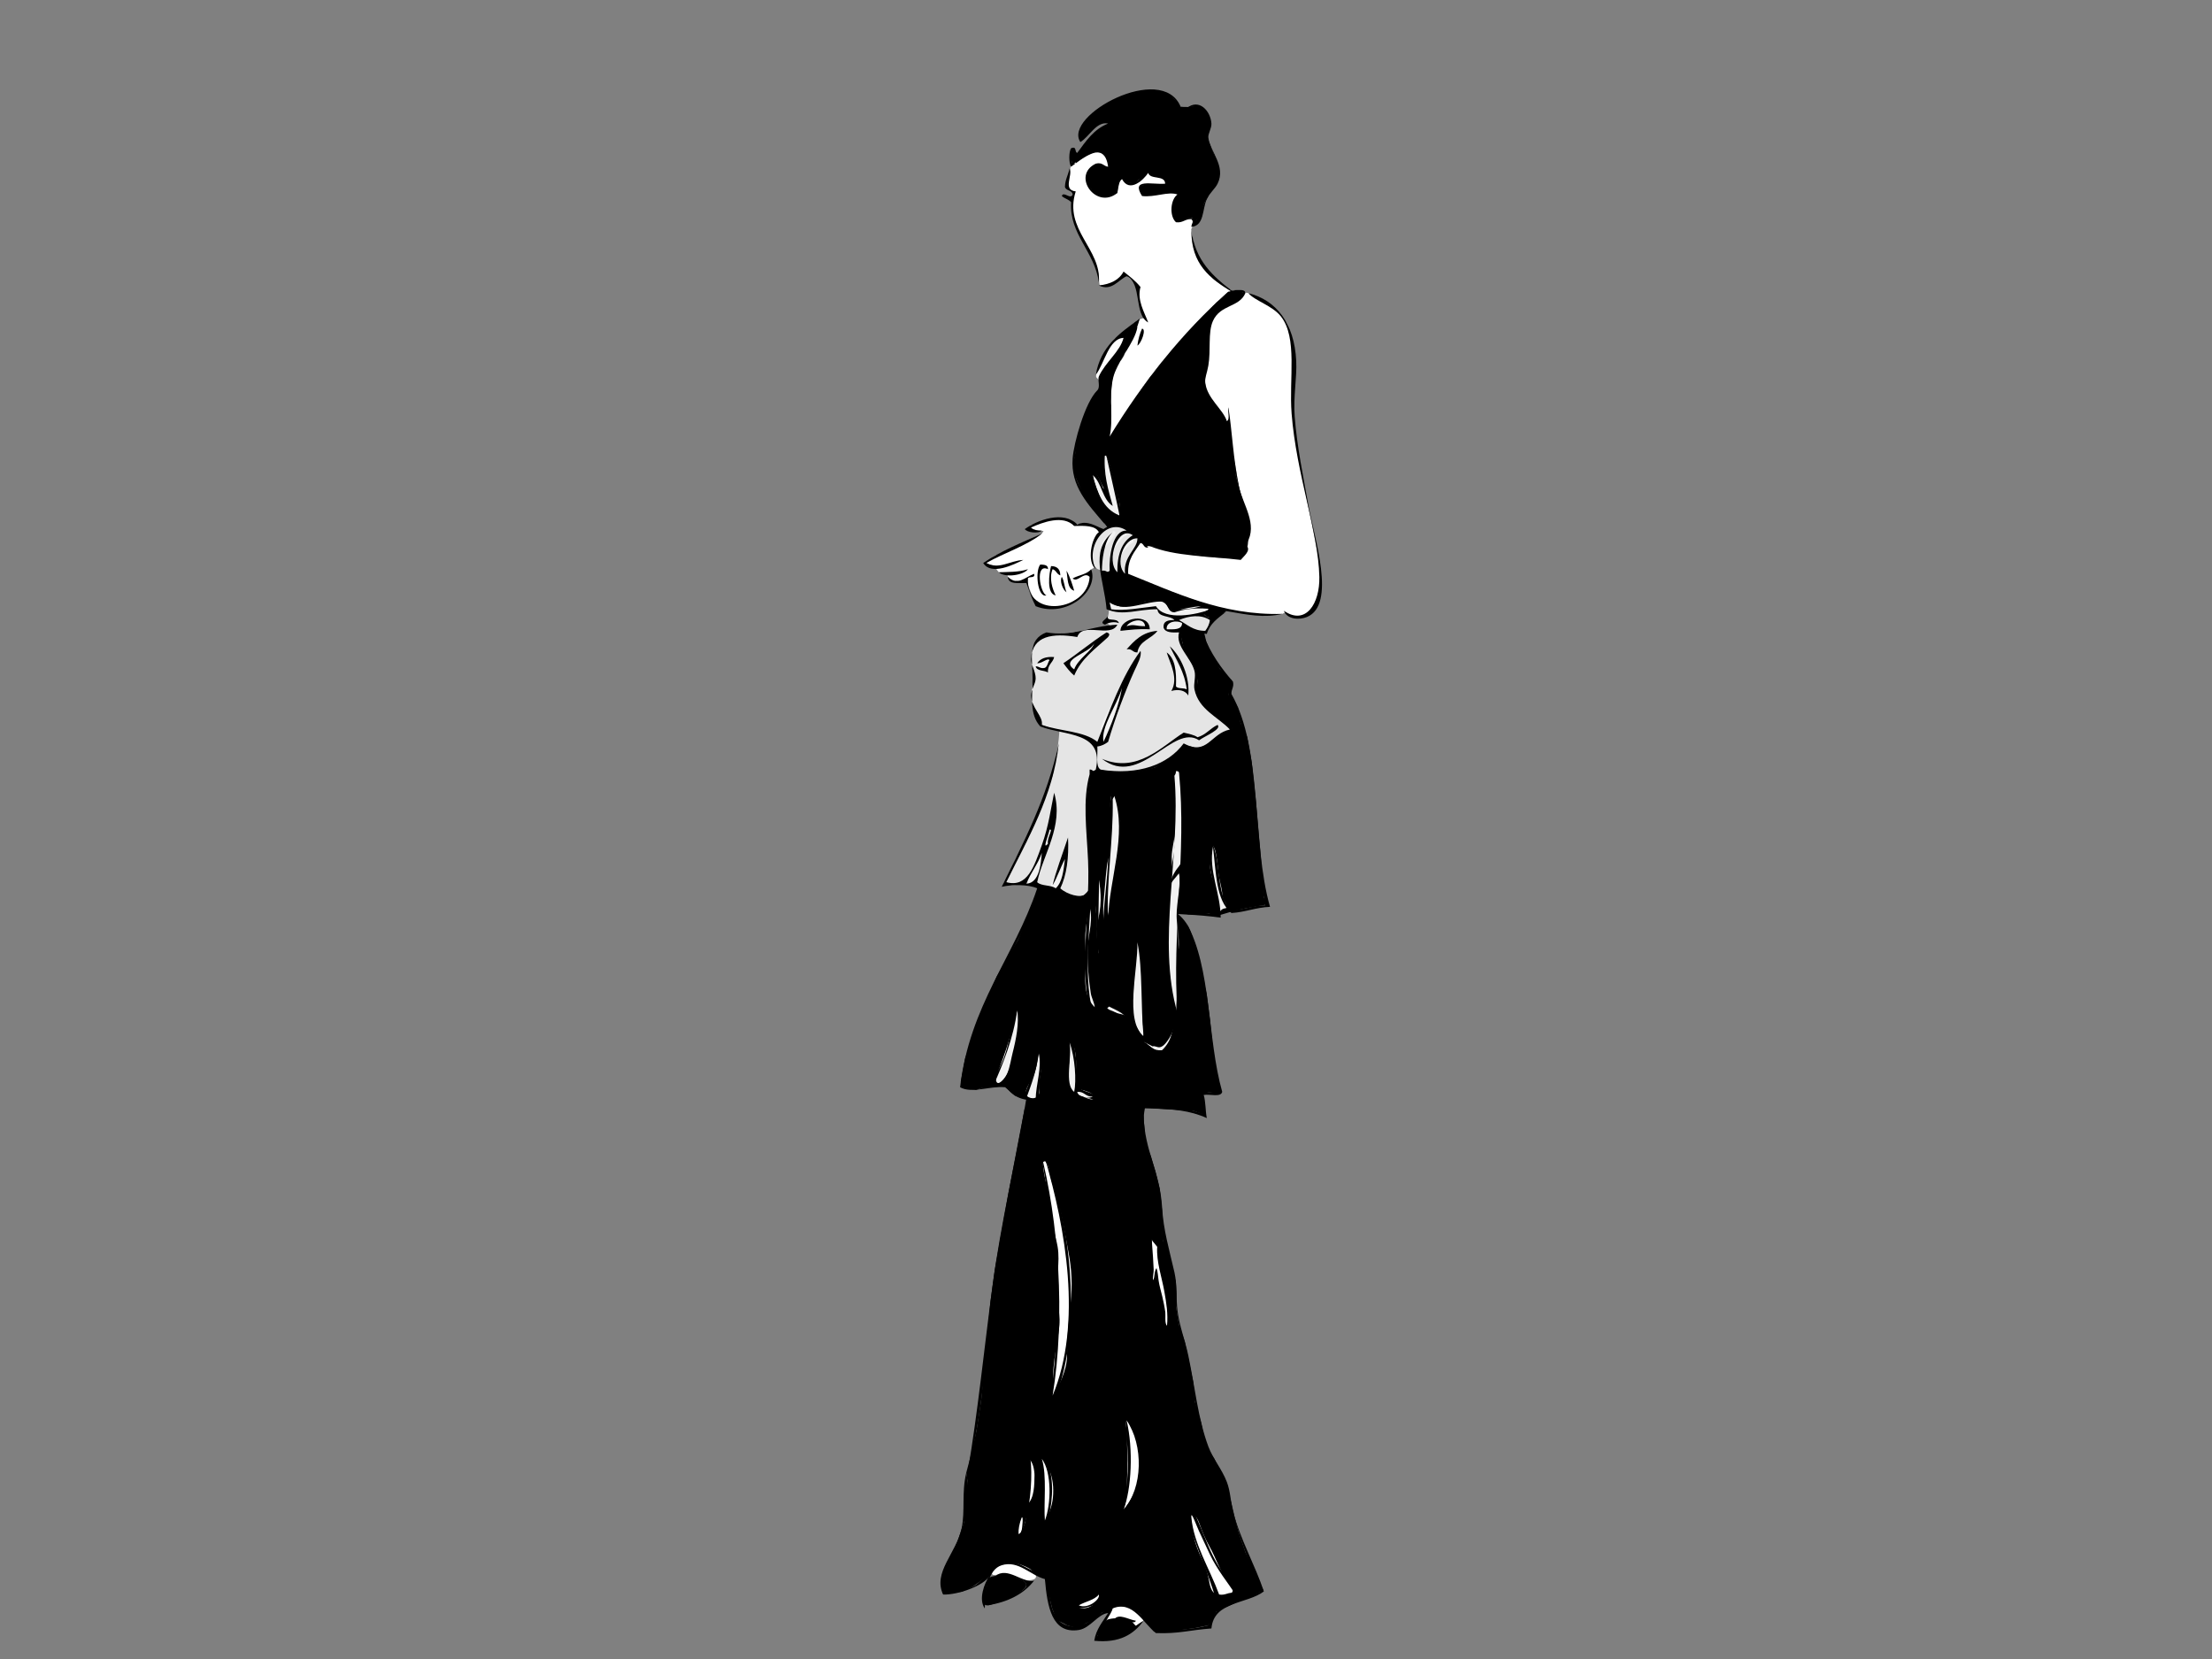 <?xml version="1.0" encoding="utf-8"?>
<!-- Generator: Adobe Illustrator 17.0.0, SVG Export Plug-In . SVG Version: 6.00 Build 0)  -->
<!DOCTYPE svg PUBLIC "-//W3C//DTD SVG 1.1//EN" "http://www.w3.org/Graphics/SVG/1.1/DTD/svg11.dtd">
<svg version="1.1" id="Layer_1" xmlns="http://www.w3.org/2000/svg" xmlns:xlink="http://www.w3.org/1999/xlink" x="0px" y="0px"
	 width="800px" height="600px" viewBox="0 0 800 600" enable-background="new 0 0 800 600" xml:space="preserve">
<rect x="0" y="0" width="800" height="600" fill="#808080" stroke="none"/>
<path fill-rule="evenodd" clip-rule="evenodd" d="M402.286,36.667l5.12-2.214l5.663-1.525l4.103-0.399l3.559,0.798l2.541,1.053
	c0,0,2.469,2.541,2.614,2.904c0.145,0.363,0.581,1.271,0.581,1.271s2.795,0.327,4.574,0c1.778-0.327,2.941,0.146,2.941,0.146
	l2.758,2.469l0.581,4.03l-0.182,1.924l-0.508,2.614l0.69,1.815l2.179,5.228l0.326,2.432l-0.181,4.793l-0.8,2.542l-1.125,2.614
	l-0.808,1.984l-1.323,2.2l-1.536,4.311l-1.997,3.014l-0.617-1.307l-0.871-0.399l-2.832,0.436l-2.504,0.108l-0.944-1.234
	l-0.036-3.485l2.104-4.865l-1.706-0.545l-4.538,0.472l-5.481,0.617l-1.742-0.908l-0.691-1.343l0.8-1.598l1.706-0.072l3.484,0.508
	l3.232-0.146l0.472-0.762l-0.472-1.234l-2.506-1.199l-3.703-1.67l-1.415,1.125l-2.014,1.785l-1.219,1.337l-2.831-0.144l-0.871-0.763
	l-0.945-1.017l-0.907,0.69l-0.689,1.924l-0.691,2.506l-1.669,1.161l-2.142,0.4l-2.506-0.4l-2.432-1.634l-1.452-2.505v-3.522
	l1.053-2.131l2.178-1.391l1.488-0.109l1.634,1.088l1.598,0.411l-0.326-2.807l-1.525-2.578l-2.469-1.017l-4.719,1.053l-2.543,2.65
	l-1.154,1.219l-0.878-0.094l-0.399-1.888l0.617-2.178l1.525,0.944l1.742-1.453l4.32-4.974l6.1-5.301l-2.216-0.544l-3.23,1.598
	l-2.215,1.997l-3.256,2.323l-0.411-1.525l2.36-4.429l4.974-4.248L402.286,36.667z"/>
<path fill-rule="evenodd" clip-rule="evenodd" fill="#FFFFFF" d="M386.727,62.117l0.638-2.178l2.326-1.667l3.499-1.966l2.888-1.377
	l2.142,0.217l1.599,1.452l0.762,1.67l0.508,2.07l-0.394,0.344l-1.422-0.562l-1.799-0.712l-1.668,0.604l-1.897,1.634l-0.808,1.742
	l-0.182,1.924c0,0,0.878,2.139,0.989,2.179c0.111,0.039,1.516,2.142,1.516,2.142l2.049,1.198l2.634,0.363l2.271-0.835l1.653-0.515
	l0.534-2.755l0.443-2.031l0.99-0.6l0.862,1.326l1.525,0.835l1.234,0.037l2.729-1.031l0.973-1.365l1.888-2.214l0.654,0.835
	c0,0,1.053,0.763,1.161,0.798c0.109,0.036,2.07,0.436,2.07,0.436l1.399,0.357l0.98,0.592l0.285,1.293l-0.218,0.353l-2.703,0.091
	l-1.826,0.083l-2.638-0.156l-1.599,0.327l-0.478,0.959l0.588,1.546l0.543,0.908l2.469,0.036l3.85-0.327l2.685-0.399l2.36,0.036
	l1.372,0.543l-0.474,1.098l-0.972,1.264l-0.471,2.069l0.016,1.598l0.197,2.12c0,0,0.73,1.148,0.803,1.257
	c0.073,0.109,1.272,0.327,1.272,0.327l2.293-0.859l1.519-0.52l0.835,0.181l0.437,0.857l0.181,0.922l-0.326,0.821l-0.653,1.466
	l0.53,3.041l0.449,3.857l1.525,2.977l2.105,3.34l3.478,4.816l2.802,1.864l3.907,2.38l-1.528,0.387l-1.341,1.204l-1.069,0.973
	l-1.448,1.344l-1.638,1.554l-2.146,2.868l-5.446,6.39l-6.498,6.571l-2.832,3.159l-1.554,1.303l-2.767,3.525l-2.347,3.096
	l-2.037,3.283l-2.117,3.741l-3.156,3.749l-6.317,9.947l-0.435-0.726l0.727-8.132l0.182-3.413l0.108-7.116l1.053-4.466l1.488-2.722
	l3.014-5.301l2.107-5.482l1.234-2.396l1.233-3.065c0,0,1.924-0.674,2.106-0.384c0.182,0.291-0.518-1.234-0.518-1.234l-1.335-3.957
	l-0.617-3.304l-0.653-3.63l-1.234-1.38l-2.904-2.324l-2.322,1.924l-4.213,1.815l-2.656,0.166c0,0-0.143-0.203-0.323-2.78
	c-0.18-2.578-1.05-4.757-1.05-4.757l-1.925-3.739l-4.537-8.931l-1.888-5.374l-0.146-5.736l0.835-2.505l-1.814-0.69
	c0,0-1.199-1.743-1.162-1.851C385.768,66.728,386.727,62.117,386.727,62.117z"/>
<path fill-rule="evenodd" clip-rule="evenodd" fill="#FFFFFF" d="M405.953,121.362l-2.82,1.144l-2.262,3.328l-1.779,3.703
	l-2.664,5.371v1.454l1.466,1.67l0.582-3.049c0,0,2.381-2.76,2.715-2.977c0.334-0.218,3.478-5.228,3.478-5.228l2.084-4.857
	L405.953,121.362z"/>
<path fill-rule="evenodd" clip-rule="evenodd" fill="#FFFFFF" d="M450.064,106.027l-0.799,1.394l-1.815,1.639l-3.086,1.38
	l-3.484,1.888l-2.36,2.795l-1.198,3.558l-0.218,5.047v5.155l-0.472,3.413l-0.907,2.832l-0.473,2.396l1.198,4.32l2.142,3.413
	l2.941,3.921l2.061,3.195l0.48,1.452c0,0,0.762,1.815,0.762,1.96c0,0.146,0.618,6.245,0.618,6.245l1.341,6.399l0.801,4.988
	l0.987,5.221c0,0,1.408,3.397,1.3,3.47c-0.108,0.072,0.943,4.963,0.943,4.963l0.568,7.417l-0.531,3.231c0,0-1.488,3.122-1.598,3.195
	c-0.108,0.073-3.304,0.872-3.304,0.872l-5.236-0.06l-5.474-0.461c0,0-6.136-1.113-6.317-1.113c-0.182,0-8.242-1.67-8.35-1.67
	c-0.11,0-4.14-1.005-4.14-1.005l-1.565-0.001l-1.303-0.808l-1.66-0.545c0,0-1.171,2.251-1.28,2.36
	c-0.108,0.109-1.815,2.505-1.815,2.65c0,0.145-0.726,3.085-0.834,3.304c-0.11,0.217-0.618,3.666-0.618,3.666
	s1.344,0.581,1.488,0.581c0.146,0,5.628,2.069,5.628,2.069l5.228,1.997l5.228,2.142l9.983,3.558c0,0,9.223,2.288,9.622,2.288
	c0.399,0,11.907,1.634,12.053,1.67c0.146,0.037,7.179-0.387,7.179-0.387l1.285-0.65c0,0,1.048,0.823,1.302,1.038
	c0.254,0.216,3.522,0.724,3.631,0.761c0.109,0.036,4.393-1.889,4.393-1.889l2.433-5.954l0.944-5.301l-0.799-7.914l-1.077-5.33
	l-1.884-9.47l-2.086-10.251l-2.323-13.179l-1.814-11.4c0,0-0.327-8.277-0.327-8.422c0-0.145,0.073-12.853,0.073-12.853l-0.291-5.954
	l-0.727-4.865l-0.907-3.106l-2.434-3.32l-4.138-3.703l-5.555-3.268l-1.81-0.923C451.667,106.067,450.028,105.608,450.064,106.027z"
	/>
<path fill-rule="evenodd" clip-rule="evenodd" fill="#FFFFFF" d="M398.132,192.031l-1.488,1.205l-1.092,3.767l-0.461,2.395v3.103
	l0.69,2.83c0,0-1.423,0.305-1.361,1.653s-0.252,3.045-0.252,3.045l-1.286,3.4l-1.356,1.976l-2.765,1.667l-3.052,1.832l-4.462,1.006
	l-5.456-1.07l-1.825-1.698c0,0-2.708-6.737-2.581-7.114c0.127-0.376-2.265,0.317-2.265,0.317s-1.594-0.505-1.806-0.221
	c-0.211,0.283-2.01-0.805-2.01-0.805l-0.786-0.685l-0.308-1.247l-2.813-0.256c0,0-1.847-1.947-0.965-2.073
	c0.884-0.126-2.465-0.885-2.465-0.885l-1.258-0.557l3.06-2.595l8.908-3.892l5.878-2.521l2.229-1.587l0.636-0.989l-2.208-0.2
	l-2.634-0.808l0.163-1.01l6.276-2.013l4.459-0.628l4.195,0.811l1.522,1.491l3.276-0.583l3.267,1.176L398.132,192.031z"/>
<path fill-rule="evenodd" clip-rule="evenodd" d="M435.377,114.821l4.449-5.294l3.994-3.5l1.104-0.618l0.551-0.267
	c0,0,1.359-0.178,1.903,0c0.545,0.179,2.65,0.71,2.65,0.71l-0.515,1.136l-3.189,2.326l-5.444,3.014l-2.288,3.179l-1.18,2.902
	l-0.25,3.944l-0.059,3.989l-0.145,3.599l-0.95,4.302l-0.588,2.429c0,0,0.794,3.647,0.621,3.701c-0.171,0.055,1.16,2.667,1.16,2.667
	l2.453,3.634l3.939,5.699l0.766,2.144l0.684,3.415l0.193,3.554l0.698,4.247l1.159,6.933l2.139,7.574l0.796,3.319l0.869,4.443
	l0.497,4.016v3.537c0,0,0.024,2.296-0.785,3.325c-0.811,1.029-2.02,2.23-2.02,2.23l-3.683,0.661l-6.061-0.423l-21.908-3.75
	l-2.234-0.125l-2.179-1.934l-2.903-2.977l-2.579-1.706l-2.373-0.799l-2.999,0.29l-0.98,0.617l-3.993-5.409l-5.556-7.951
	l-2.541-5.918l-0.399-3.994l1.634-9.367l2.395-7.261l3.559-6.644l1.961-3.231l-0.038-3.369l0.593-1.944l4.455-5.287l3.23-6.1
	l2.36-5.482l1.99-2.386l1.895-1.426c0,0-0.907,3.086-1.452,4.357c-0.545,1.271-2.905,6.172-2.905,6.172l-1.535,2.921l-2.276,3.796
	l-1.488,3.195l-0.472,2.105l-0.254,4.03l-0.073,3.594l-0.189,3.34l-0.61,9.149l0.61,0.471l10.327-16.046l2.096-3.268l1.888-2.65
	l2.94-3.558l8.097-9.04L435.377,114.821z"/>
<polygon fill-rule="evenodd" clip-rule="evenodd" points="398.132,206.983 399.784,213.087 401.172,220.329 403.298,221.25 
	410.523,220.698 417.215,219.91 418.61,220.345 421.417,222.575 425.901,223.168 431.75,222.895 435.338,222.019 437.139,223.72 
	439.315,223.72 443.594,221.027 437.551,218.934 431.016,216.755 420.861,213.087 411.921,209.789 405.501,207.521 "/>
<path fill-rule="evenodd" clip-rule="evenodd" d="M435.476,228.71l0.795,3.348l1.8,4.458l3.167,5.468l4.239,4.042v1.959
	l-1.217,3.216l3.471,4.615l0.926,5.587l2.386,5.059l1.65,9.09l1.563,14.429l1.591,18.246l1.224,16.298l1.233,2.599l-7.77,1.376
	l-4.682,1.034c0,0-1.891,0.646-4.398,1.336c-2.511,0.69-4.099-0.477-4.099-0.477l-8.148,0.367l-3.199-0.188
	c0,0,2.807,2.036,4.426,5.893c1.621,3.857,4.109,15.269,4.109,15.269l1.868,7.71l1.204,9.285l1.39,14.132l0.727,5.292l1.454,6.844
	h-5.916l-0.52,1.348l1.039,6.909l-3.936-1.436l-12.15-0.797l-5.551-0.553c0,0-0.761,2.939-0.372,6.026
	c0.388,3.088,0.372,6.971,0.372,6.971l2.061,4.67l1.657,5.505l1.557,6.301l0.858,7.91l0.228,10.622l2.099,5.668l2.652,9.342
	l0.237,4.452l-0.119,4.993l0.983,6.135l2.119,6.105l3.146,15.031l0.459,6.602l2.42,8.054l1.479,7.773l3.219,5.007l4.366,9.726
	l1.753,6.108l1.216,5.287l1.395,5.308l2.499,7.39l6.539,13.771l-6.762,2.912l-5.306,2.452l-4.993,2.292l-2.898,4.957l-5.006,1.006
	l-10.227,1.33l-4.475-0.166l-4.87-6.288l-5.539-3.131l-1.822-0.482l-2.635,1.595l-3.836,1.467l-2.659,2.534l-3.174,1.331
	c0,0-2.53,1.79-2.844,1.79c-0.313,0-3.88-0.931-3.88-0.931l-4.008-2.19l-1.535-4.075l-1.68-6.896l-0.935-4.376l-2.698-1.04
	l-6.998-3.215l-4.221-1.307l-3.637,1.408l-3.067,3.218l-3.045,2.686l-2.533,1.792l-3.891,1.795l-6.927,0.488v-3.959l2.259-7.575
	l3.108-7.058l2.441-7.112l1.223-14.815l-0.444-3.029l1.97-7.416l1.73-7.816l1.698-11.006l3.367-35.786l1.575-11.503l4.911-27.66
	l5.94-30.979l0.558-3.345l-4.111-0.862l-4.15-3.535l-3.528,0.105l-4.625,0.752l-1.808,0.596l-3.736-0.831l-1.784-1.99l1.575-8.561
	l2.454-6.863l4.285-11.643l4.646-11.037l7.77-13.372l2.905-7.104l4.502-11.835l1.234-0.727l3.574,0.799l2.888,1.308l3.849,1.597
	l2.687,0.581l1.961-0.653c0,0,2.468-1.961,2.322-3.413c-0.146-1.452-0.87-13.958-0.87-13.958l-0.072-11.092l0.072-8.423l1.161-5.809
	l0.75-2.468c0,0,0.63-0.577,1.647-0.362c1.018,0.215,4.574,0.651,4.574,0.651l7.551,0.218l6.754-1.162l7.77-3.848l3.994-3.413
	l1.238-1.307l1.665,0.436l1.38,0.436l2.541,0.726l4.793-3.485l5.663-3.631l0.29-0.726l-6.463-5.228l-2.903-2.978l-2.252-4.574
	l-0.289-4.078l-0.653-4.2l-0.509-0.872l-3.05-4.767l-1.67-4.458l-0.145-3.348l0.508-1.803l1.961,0.363l3.631,0.881L435.476,228.71z"
	/>
<polygon fill-rule="evenodd" clip-rule="evenodd" fill="#E5E5E5" points="399.092,191.691 396.877,193.797 395.735,196.366 
	395.091,199.398 394.528,201.771 395.821,204.731 396.809,205.774 398.534,206.403 399.587,206.983 403.062,207.343 407.196,208.12 
	407.627,206.403 408.133,202.501 409.965,199.398 411.917,195.83 411.917,194.377 408.638,191.912 406.184,190.566 402.756,190.242 
	"/>
<path fill-rule="evenodd" clip-rule="evenodd" fill="#E5E5E5" d="M401.094,219.91c0,0,0.035,3.233-0.887,3.81
	c-0.92,0.577-0.314,1.372-0.314,1.372s2.816,1.597,1.279,1.815c-1.535,0.217-3.714,0.436-3.714,0.436l-2.691,0.466l-1.569-0.141
	l-2.608,0.553l-4.88,0.753l-5.904,0.474l-2.383,0.377l-2.208,1.657l-1.511,2.03l-0.327,1.971l-0.495,2.707l0.834,5.018l-0.32,4.314
	l-0.471,3.339l0.194,2.333l1.104,4.354l1.96,4.284l1.239,0.552l3.825,1.335l1.906,0.508c0,0-0.276,5.197-1.065,8.247
	c-0.791,3.049-1.345,8.091-1.345,8.091l-2.309,5.518l-1.96,5.518l-2.542,5.881l-2.686,7.041l-3.92,5.959l-2.979,6.891l-1.338,1.878
	l3.021,0.936l3.786-0.484l2.083,0.484h3.921l2.031,0.25l2.559,0.572l3.346,1.498l4.099,1.56l2.523,0.246l1.416-0.472
	c0,0,2.344-1.716,2.291-3.111c-0.053-1.396-0.114-12.064-0.114-12.064l-0.797-11.836v-6.825l1.158-8.482l0.637-2.226
	c0,0,2.247-1.846,2.634-1.314c0.385,0.532,2.999,0.888,2.999,0.888l4.899,0.217l6.116,0.099l5.954-1.598l3.846-2.036l7.268-6.096
	l2.029,0.436l2.695,0.915l3.291-1.521l4.514-3.098l4.313-2.832l-6.973-5.155l-4.065-4.574c0,0-1.888-5.229-1.888-5.518
	c0-0.291-0.145-5.954-0.145-5.954l-2.434-3.879l-1.934-3.923l-0.934-3.971l0.259-2.852l1.049-0.624l3.674,0.99l3.805,0.813
	l2.904-4.947l-2.053-0.595l-2.667-0.593h-3.194l-5.03,1.145l-4.409-1.678l-2.359-1.282l-1.126-0.85h-4.647l-6.534,1.042
	l-4.574-0.508C402.251,220.445,401.214,220.53,401.094,219.91z"/>
<path fill-rule="evenodd" clip-rule="evenodd" fill="#F2F2F2" d="M399.269,164.902c-0.108,1.286-0.295,2.479-0.25,3.688
	c0.046,1.261,0.246,2.465,0.392,3.725c0.246,2.116,1.485,4.632,1.319,6.61c0.055,0.156,0.085,0.338,0.143,0.509
	c-0.882-1.413-1.7-2.841-2.454-4.326c-0.406-0.798-1.645-4.006-2.714-4.08c-1.575-0.108,1.513,7.304,1.908,8.251
	c0.672,1.606,1.325,3.238,2.46,4.581c0.773,0.915,2.723,3.013,4.098,2.822c2.23-0.313-0.182-8.594-0.545-10.172
	c-0.904-3.94-2.046-7.997-3.592-11.737L399.269,164.902z"/>
<path fill-rule="evenodd" clip-rule="evenodd" fill="#F2F2F2" d="M405.643,227.664c1.398-2.054,2.899-3.365,5.421-3.571
	c2.074-0.168,3.263,0.741,3.647,2.885c-1.087-0.6-2.756-0.336-3.962-0.118c-0.661,0.119-3.449,0.195-3.574,0.421L405.643,227.664z"
	/>
<path fill-rule="evenodd" clip-rule="evenodd" fill="#F2F2F2" d="M426.457,224.308c1.051,0.413,1.289,2.208,0.653,3.019
	c-0.909,1.156-4.345,1.447-5.142,0.079C420.839,225.462,425.041,223.752,426.457,224.308z"/>
<path fill-rule="evenodd" clip-rule="evenodd" fill="#F2F2F2" d="M423.631,235.063c0.06,1.168,1.1,2.91,1.668,3.937
	c0.627,1.136,1.246,2.302,1.871,3.461c1.274,2.366,2.684,5.021,1.667,7.767c-1.335-0.434-3.23-1.961-4.779-1.12
	c0.652-0.583,0.915-2.564,0.987-3.425c0.111-1.297-0.026-2.57-0.462-3.792c-0.575-1.611-2.336-3.806-2.236-5.507
	c1.061,1.221,1.208,3.423,2.465,4.4c-0.013,0.015,0.211-0.139,0.199-0.133c-0.319-1.551-0.964-3.419-0.997-4.949L423.631,235.063z"
	/>
<path fill-rule="evenodd" clip-rule="evenodd" fill="#F2F2F2" d="M398.627,230.598c-1.773,1.807-3.475,3.436-5.745,4.562
	c-1.237,0.613-2.559,0.903-3.793,1.516c-1.233,0.613-2.598,1.965-2.826,3.408c-0.22,1.403,1.327,1.796,2.291,2.589
	c1.652-1.98,3.014-4.094,4.786-6.018c0.621-0.673,3.937-3.178,3.884-3.76L398.627,230.598z"/>
<path fill-rule="evenodd" clip-rule="evenodd" fill="#F2F2F2" d="M407.811,243.609c-1.432,3.833-3.648,7.652-5.626,11.233
	c-1.541,2.796-3.523,5.548-4.104,8.803c-0.289,1.618-0.15,3.424-0.548,5.013c1.454-0.548,2.471-0.357,3.106-1.941
	c0.64-1.594,1.181-3.192,1.928-4.742c1.441-2.977,2.336-5.869,3.18-9.058c0.379-1.43,0.86-3.237,0.663-4.715L407.811,243.609z"/>
<path fill-rule="evenodd" clip-rule="evenodd" fill="#F2F2F2" d="M380.001,238.124c-0.644,1.391-1.545,2.882-1.941,4.321
	c-1.219-0.641-2.838-0.636-4.032-1.419c0.602-0.669,1.586-1.458,2.34-1.998c1.053-0.757,1.889-0.455,2.869-0.776L380.001,238.124z"
	/>
<path fill-rule="evenodd" clip-rule="evenodd" fill="#F2F2F2" d="M398.142,199.201c1.384-1.1,2.902-2.824,3.986-4.269
	c0.319-0.427,1.773-2.149,1.139-2.724c-0.645-0.585-2.14,1.043-2.522,1.428c-0.776,0.778-1.584,1.644-2.092,2.628
	C398.423,196.709,398.288,199.085,398.142,199.201z"/>
<path fill-rule="evenodd" clip-rule="evenodd" fill="#F2F2F2" d="M407.429,192.581c-2.197,0.529-4.818,3.438-4.435,5.859
	c0.372-0.709,3.663-5.327,4.308-4.582L407.429,192.581z"/>
<path fill-rule="evenodd" clip-rule="evenodd" fill="#F2F2F2" d="M409.981,194.878c-2.087,0.982-3.329,1.503-4.286,3.515
	c-0.471,0.994-0.294,1.961-0.05,2.953c-0.056-1.261,1.174-2.62,1.987-3.468c0.421-0.442,0.842-0.86,1.332-1.217
	c0.28-0.203,1.341-0.784,1.017-0.635V194.878z"/>
<path fill-rule="evenodd" clip-rule="evenodd" fill="#F2F2F2" d="M401.18,217.841c2.722,1.741,5.008,1.813,8.087,1.113
	c2.618-0.595,4.73-1.852,7.509-1.755c2.16,0.076,4.203-0.009,5.425,2.012c1.538,2.548,4.559,1.078,6.996,0.759
	c1.253-0.165,7.902-1.836,7.814,0.525c-2.284,1.511-5.193,2.056-7.848,2.535c-2.33,0.421-4.7,0.545-6.931-0.253
	c-0.986-0.353-1.677-0.646-2.454-1.344c-0.725-0.647-1.287-1.839-2.295-1.92c-1.195-0.096-2.782,0.74-3.975,0.986
	c-1.355,0.281-2.955,0.612-4.34,0.659c-2.799,0.097-5.59,0.075-8.245-0.765L401.18,217.841z"/>
<path fill-rule="evenodd" clip-rule="evenodd" fill="#F2F2F2" d="M379.873,298.207c-1.76,6.445-4.478,12.182-7.331,18.166
	c-0.31,0.645-1.308,2.427-0.525,3.074c0.833,0.689,2.263-0.801,2.721-1.335c2.406-2.806,2.041-6.591,3.104-9.91
	c1.033-3.231,2.902-5.57,2.926-9.102L379.873,298.207z"/>
<path fill-rule="evenodd" clip-rule="evenodd" fill="#F2F2F2" d="M384.465,309.179c-0.377,2.758-2.1,5.382-3.097,7.998
	c-0.25,0.65-1.371,2.292-1.233,2.956c0.158,0.768,1.74,0.862,2.417,1.181c1.358-1.561,2.396-3.725,2.687-5.749
	c0.124-0.863,0.225-6.092-0.007-6.13L384.465,309.179z"/>
<path fill-rule="evenodd" clip-rule="evenodd" fill="#F2F2F2" d="M402.071,287.237c-0.854,2.812-0.334,5.696-0.381,8.592
	c-0.05,2.874-0.492,5.66-0.308,8.562c0.089,1.351,0.065,2.677-0.081,4.019c-0.15,1.405-0.656,2.712-0.86,4.104
	c-0.492,3.368-0.705,6.904-1.03,10.3c-0.388,4.09-0.835,8.238,0.265,12.252c1.749-7.021,3.426-13.866,4.159-21.08
	c0.374-3.69,0.979-7.338,1.161-11.043c0.134-2.759,0.573-5.553-0.187-8.25c-0.851-3.024-0.349-5.759-2.228-8.478L402.071,287.237z"
	/>
<path fill-rule="evenodd" clip-rule="evenodd" fill="#F2F2F2" d="M424.402,285.733c-0.135,2.659-0.206,5.402-0.046,8.006
	c0.151,2.502,0.65,5.163,0.512,7.658c-0.162,2.889-1.091,5.643-1.111,8.542c-0.009,1.536,0.2,2.947,0.03,4.423
	c-0.16,1.381-0.284,2.825-0.284,4.217c0.267-1.392,1.059-2.698,1.817-3.877c0.594-0.924,1.611-1.809,1.831-2.913
	c0.315-1.561,0.151-3.388,0.356-4.997c0.197-1.547,0.309-3.106,0.482-4.656c0.313-2.803,0.446-5.603,0.194-8.408
	c-0.274-3.098-0.179-6.231-0.816-9.271c-0.315-1.5,0.134-5.025-1.083-6.092c-1.228-1.077-1.958,1.142-2.081,2.058
	C423.973,282.185,424.49,283.965,424.402,285.733z"/>
<path fill-rule="evenodd" clip-rule="evenodd" fill="#F2F2F2" d="M437.92,305.988c-0.435,3.61-0.676,6.832,0.169,10.338
	c0.75,3.12,1.711,6.061,2.383,9.206c0.159,0.756,0.354,1.519,0.381,2.304c0.023,0.631-0.377,1.556,0.128,2.025
	c0.553-0.535,0.815-0.975,1.553-1.222c0.95-0.318,1.423,0.037,1.099-1.175c-0.218-0.811-0.891-1.587-1.188-2.394
	c-0.33-0.883-0.359-1.708-0.486-2.625c-0.238-1.755-0.762-3.471-1.077-5.213c-0.384-2.136-0.407-4.288-0.784-6.418
	c-0.33-1.872-0.388-4.124-1.922-5.463L437.92,305.988z"/>
<path fill-rule="evenodd" clip-rule="evenodd" fill="#F2F2F2" d="M426.034,325.065c-0.319,2.879-0.709,5.486-0.366,8.378
	c0.434,3.691,0.938,7.157,0.48,10.876c-0.207,1.664-0.016,3.475,0.027,5.155c0.054,2.152-0.362,4.246-0.379,6.386
	c-0.022,3.381-0.422,6.803-0.404,10.177c-1.785-3.388-1.72-6.938-2.09-10.635c-0.322-3.206-0.606-6.41-0.762-9.63
	c-0.276-5.691-1.097-11.287-0.459-17c0.291-2.598,0.315-5.294,0.901-7.852c0.465-2.032,2.196-3.424,3.383-5.061
	C427.163,318.745,426.359,322.153,426.034,325.065z"/>
<path fill-rule="evenodd" clip-rule="evenodd" fill="#F2F2F2" d="M411.256,339.411c0.436,1.926,1.294,3.538,1.522,5.545
	c0.275,2.417,0.337,4.604,0.266,7.035c-0.093,3.208,0.348,6.351,0.377,9.538c0.022,2.578-0.113,5.161-0.12,7.735
	c-0.004,1.769,0.691,3.972,0.13,5.691c-1.31-1.459-2.159-3.168-3.103-4.874c-1.003-1.81-0.926-3.796-0.869-5.822
	c0.074-2.659,0.554-5.347,0.527-8.008c-0.027-2.661-0.071-5.291,0.297-7.946c0.354-2.532,0.703-4.936,0.59-7.492L411.256,339.411z"
	/>
<path fill-rule="evenodd" clip-rule="evenodd" fill="#F2F2F2" d="M413.68,376.789c1.475,0.855,2.826,2.283,4.291,3.041
	c1.021,0.526,1.9,0.372,2.777-0.266c2.191-1.591,2.406-3.619,3.281-6.066c0.435-1.216,1.318-2.237,1.234-3.589
	c-0.718,0.726-0.817,2.237-1.183,3.167c-0.563,1.439-1.396,2.848-2.378,4.043c-0.619,0.754-1.307,1.484-2.297,1.632
	c-0.839,0.125-1.826-0.631-2.538-0.306L413.68,376.789z"/>
<path fill-rule="evenodd" clip-rule="evenodd" fill="#F2F2F2" d="M400.156,364.797c1.646,0.613,3.029,1.123,4.524,2.047
	c0.799,0.492,1.52,1.087,2.337,1.512c0.244-1.82-4.742-3.597-5.841-4.325L400.156,364.797z"/>
<path fill-rule="evenodd" clip-rule="evenodd" fill="#F2F2F2" d="M393.651,326.908c2.164,5.033-0.087,10.578-0.257,15.771
	c-0.182,5.527,0.251,11.053,1.099,16.512c0.263,1.697,1.304,3.44,1.431,5.082c-2.398-2.449-3.153-5.063-3.38-8.446
	c-0.191-2.833,0.224-5.696,0.174-8.54c-0.05-2.709-0.139-5.398-0.213-8.099c-0.066-2.402,0.481-5.034,0.763-7.432L393.651,326.908z"
	/>
<path fill-rule="evenodd" clip-rule="evenodd" fill="#F2F2F2" d="M396.84,315.172c1.306,5.774,1.767,11.005,0.439,16.821
	c-0.963,4.222-0.471,8.669,0.014,12.921c-0.406-0.69-0.315-1.496-0.323-2.27c-0.023-1.496-0.189-2.987-0.167-4.462
	c0.038-2.725-0.217-5.453-0.349-8.182c-0.138-2.837,0.438-5.772,0.259-8.578L396.84,315.172z"/>
<path fill-rule="evenodd" clip-rule="evenodd" fill="#F2F2F2" d="M386.381,374.62c0.435,3.905,0.789,7.437,0.047,11.273
	c-0.469,2.429-0.95,6.077,0.273,8.347c0.315,0.585,1.139,1.699,1.961,1.397c0.92-0.341,0.662-2.08,0.628-2.803
	c-0.146-3.024,0.059-6.065-0.127-9.076c-0.14-2.316-0.384-6.27-2.527-7.735L386.381,374.62z"/>
<path fill-rule="evenodd" clip-rule="evenodd" fill="#F2F2F2" d="M389.825,393.628c1.631,0.819,4.097,0.965,5.434,2.299
	c1.077,1.078,0.331,1.934-1.01,1.609c-1.246-0.302-2.392-0.956-3.653-1.265c-1.275-0.313-1.563-0.726-1.154-2.133L389.825,393.628z"
	/>
<path fill-rule="evenodd" clip-rule="evenodd" fill="#F2F2F2" d="M368.901,360.586c-0.812,4.305-1.957,8.482-3.133,12.695
	c-1.196,4.289-2.603,8.419-4.158,12.589c-0.454,1.219-1.854,3.933-1.268,5.28c0.531,1.228,1.689,0.139,2.312-0.526
	c2.889-3.095,3.422-7.713,4.291-11.663c0.9-4.096,2.014-7.967,1.792-12.205c-0.024-0.49-0.059-0.979-0.093-1.467
	c0.012-0.227,0.003,0.193,0.003,0.146L368.901,360.586z"/>
<path fill-rule="evenodd" clip-rule="evenodd" fill="#F2F2F2" d="M373.512,389.685c1.015-2.203,1.472-4.461,1.757-6.805
	c0.134-1.103,0.652-2.362,0.515-3.495c1.085,3.286,0.992,5.909,0.461,9.272c-0.254,1.608-0.592,3.186-0.538,4.821
	c0.034,1.063,0.384,2.141-0.449,3.027c-0.816,0.871-2.368,0.844-3.345,0.259C369.452,395.289,372.731,391.377,373.512,389.685z"/>
<path fill-rule="evenodd" clip-rule="evenodd" d="M396.574,592.791c1.107-4.582,3.362-8.764,8.638-7.899
	c1.418,0.231,5.771,0.704,6.026,2.617c0.266,1.996-3.799,3.775-5.178,4.376c-2.686,1.172-5.458,1.21-8.337,1.163L396.574,592.791z"
	/>
<path fill-rule="evenodd" clip-rule="evenodd" d="M357.157,570.979c-0.076,1.737-0.339,3.38-0.819,5.051
	c-0.291,1.008-1.226,2.988-0.533,4.006c1.205,1.766,5.747-1.147,7.158-1.671c2.429-0.9,4.972-1.713,7.03-3.357
	c2.895-2.312-0.161-3.78-2.528-4.465c-3.02-0.872-5.84-1.056-8.905-0.332L357.157,570.979z"/>
<path fill-rule="evenodd" clip-rule="evenodd" fill="#FFFFFF" d="M365.565,569.646c2.376,0.817,5.1,2.315,7.699,1.739
	c3.103-0.688,0.416-3.305-1.077-4.144c-2.281-1.283-5.267-2.207-7.903-1.995c-1.736,0.142-4.97,1.398-5.465,3.354
	c-0.37,1.467,1.26,0.992,2.218,0.822C362.62,569.141,364.016,569.113,365.565,569.646z"/>
<path fill-rule="evenodd" clip-rule="evenodd" fill="#FFFFFF" d="M399.637,585.902c0.671-1.185,1.534-3.683,2.682-4.517
	c0.898-0.653,2.944-0.396,4.024-0.312c1.284,0.098,2.602,0.247,3.641,1.038c0.994,0.757,2.739,1.854,3.401,2.898
	c0.869,1.369-1.294,2.351-2.169,3.298c-0.919-0.507-1.306-1.555-2.225-2.037c-0.854-0.452-2.111-0.525-3.102-0.773
	c-1.767-0.442-4.445-0.225-6.124,0.534L399.637,585.902z"/>
<path fill-rule="evenodd" clip-rule="evenodd" fill="#FFFFFF" d="M377.186,420.304c0.068,2.978,0.733,6.12,1.511,8.99
	c0.662,2.438,0.665,4.96,1.084,7.456c0.464,2.739,0.942,5.469,1.414,8.201c0.35,2.005,0.974,3.932,1.309,5.933
	c0.972,5.817-0.675,11.715-0.201,17.585c0.238,2.941,0.816,5.804,0.91,8.749c0.082,2.656-0.471,5.341-0.871,7.962
	c-0.643,4.211-1.466,8.334-1.439,12.598c0.009,1.453-0.015,2.915-0.121,4.365c-0.09,1.228-0.547,2.651-0.124,3.851
	c2.16-5.109,5.2-9.961,5.24-15.605c0.05-6.468,0.534-12.842,1.306-19.26c0.732-6.092,0.37-12.39-0.802-18.401
	c-1.225-6.285-2.11-12.652-3.938-18.802c-0.84-2.82-1.909-5.574-2.541-8.454c-0.427-1.951-0.584-4-1.972-5.548L377.186,420.304z"/>
<path fill-rule="evenodd" clip-rule="evenodd" fill="#FFFFFF" d="M407.676,511.395c-1.211,1.658-0.322,4.49-0.111,6.297
	c0.245,2.08-0.009,4.236,0.108,6.337c0.287,5.061-0.124,10.116-0.115,15.166c0.004,1.457-0.266,2.819-0.55,4.215
	c-0.174,0.851-0.493,2.441-1.068,3.054c3.189-3.54,5.381-8.265,6.446-12.91c0.987-4.304,0.065-9.536-1.595-13.584
	c-0.947-2.317-2.176-4.525-3.242-6.789L407.676,511.395z"/>
<path fill-rule="evenodd" clip-rule="evenodd" fill="#FFFFFF" d="M376.421,526.957c-0.125,0.934,0.257,2.057,0.374,2.984
	c0.096,0.741,0.089,1.459,0.146,2.205c0.12,1.564,0.414,3.091,0.504,4.656c0.11,1.899,0.123,3.813,0.126,5.716
	c0.001,1.453-0.31,2.83-0.249,4.287c0.064,1.51,0.012,3.086,0.146,4.605c1.53-3.252,2.988-6.143,3.334-9.796
	c0.325-3.444,0.018-7.161-1.493-10.321c-0.653-1.37-1.43-2.611-1.864-4.083L376.421,526.957z"/>
<path fill-rule="evenodd" clip-rule="evenodd" fill="#FFFFFF" d="M371.955,530.274c-0.399,6.59-0.716,13.256-2.934,19.528
	c-0.347,0.981-1.631,3.623-1.012,4.661c0.733,1.229,1.822-1.473,2.079-2.088c0.628-1.504,1.28-3.415,0.592-5.007L371.955,530.274z"
	/>
<path fill-rule="evenodd" clip-rule="evenodd" fill="#FFFFFF" d="M371.574,544.052c2.553-2.205,2.521-7.284,2.566-10.461
	c0.02-1.521-0.542-5.431-2.29-5.981c-0.051,1.216,0.511,2.57,0.606,3.818c0.125,1.637-0.037,3.298-0.119,4.916
	c-0.068,1.319-0.23,2.576-0.389,3.875c-0.103,0.85,0.031,1.924-0.375,2.683V544.052z"/>
<path fill-rule="evenodd" clip-rule="evenodd" fill="#FFFFFF" d="M430.261,547.627c0.752,5.783,1.792,10.846,4.369,16.112
	c1.206,2.462,2.059,4.901,2.568,7.596c0.382,2.023,0.699,4.386,2.778,5.372c1.486,0.706,4.336,0.735,5.5-0.654
	c1.221-1.465-0.641-3.257-1.521-4.371c-2.931-3.701-4.187-8.275-6.514-12.349c-1.506-2.632-2.583-5.316-3.602-8.16
	c-0.677-1.884-1.435-3.25-3.326-4.057L430.261,547.627z"/>
<path fill-rule="evenodd" clip-rule="evenodd" fill="#FFFFFF" d="M388.035,580.156c2.502-0.116,5.073-1.424,7.3-2.509
	c1.362-0.665,2.427-1.373,3.364-2.556c-1.275,4.632-5.4,8.407-10.072,5.606c-0.034-0.124,0.1-0.074,0.173-0.158L388.035,580.156z"/>
<path fill-rule="evenodd" clip-rule="evenodd" fill="#FFFFFF" d="M418.52,450.91c-0.35,5.365,1.635,10.873,2.575,16.14
	c0.758,4.249,1.37,8.114,0.975,12.391c-0.903-0.632-0.48-3.768-0.615-4.814c-0.249-1.943-0.67-3.848-1.108-5.765
	c-0.436-1.903-1.042-3.795-1.321-5.737c-0.213-1.494-0.278-3.132-0.759-4.509c-0.961,1.216-0.482,3.181-1.249,4.404
	c-0.207-1.207,0.288-2.598,0.229-3.847c-0.075-1.542-0.171-3.092-0.257-4.642c-0.115-2.049-0.348-4.047-0.391-6.127
	c0.154,0.107,0.089,0.191,0.134,0.335L418.52,450.91z"/>
<path fill-rule="evenodd" clip-rule="evenodd" d="M421.396,66.434c-0.074-3.271-5.394-1.298-6.133-3.904
	c-1.672,2.514-6.749,7.389-9.479,2.231c-1.279,0.952-1.319,3.143-1.673,5.019c-7.661,6.269-16.749-6.314-7.808-10.596
	c2.469-0.61,2.772,0.945,4.46,1.115c-1.388-10.117-9.494-2.728-13.383,0c-0.871-1.278-0.871-5.413,0-6.691
	c2.184-0.882,1.154,1.448,2.23,1.672c3.079-4.17,5.944-8.555,11.152-10.596c-4.255-0.901-6.759,4.759-10.036,6.693
	c-6.371-9.53,29.44-29.042,36.247-12.826c-0.712,0.762-2.633,0.762-3.348,0c0.176-0.757,1.398-0.463,2.23-0.559
	c-1.154-3.483-5.279-4.81-8.363-5.018c-9.092-0.614-24.259,7.371-26.767,16.172c2.832-0.771,6.554-7.594,12.267-5.578
	c-2.779,4.469-8.281,6.215-10.595,11.154c4.815-2.619,9.626,0.534,9.48,6.134c-2.346,1.449-2.342-0.893-4.461-1.117
	c-6.723,1.766-3.939,12.567,3.345,10.596c3.91-1.058,1.77-5.632,5.578-6.692c1.677-0.561,0.987,1.243,1.114,2.231
	c5.007,1.29,4.688-2.748,6.693-4.461c3.091,1.183,6.794,1.756,8.363,4.461c-1.911,5.515-8.386-1.72-10.038,2.23
	c2.368,4.382,11.024-0.781,14.5,1.115c-0.665,3.171-3.737,5.877-1.673,10.039c2.75,0.119,5.664-1.572,7.25,0.557
	c4.027-9.427,11.622-19.671,3.345-29.555c2.72-5.297-0.118-13.67-6.691-11.154c4.481-3.676,8.656,1.092,8.922,5.576
	c0.1,1.689-1.253,3.658-1.114,5.02c0.513,5.1,6.513,10.297,3.345,16.729c-0.946,1.923-2.902,3.362-3.902,5.576
	c-1.686,3.734-0.857,9.642-5.578,10.038c0.061-1.388,1.046-1.726,0-2.788c-2.367-0.138-3.002,1.457-5.575,1.115
	c-2.483-2.248-2.001-8.29,0.556-10.038c-3.462-1.224-8.159,1.127-12.825,0.558C408.944,64.393,416.582,66.843,421.396,66.434z
	 M389.054,59.184c-0.087-1.387,0.876-1.727,1.115-2.789c-0.97,0.042-1.733-0.124-2.229-0.557
	C387.992,57.598,386.448,59.164,389.054,59.184z"/>
<path fill-rule="evenodd" clip-rule="evenodd" d="M386.823,60.857c1.29,2.554-2.652,7.838,2.23,8.364
	c-4.471,13.945,9.388,20.7,8.365,32.902c-1.508-11.168-10.79-17.416-10.038-28.998c-0.84-1.019-2.405-1.312-3.347-2.23
	c0.546-1.909,3.22,1.491,3.905-0.558c-0.157-1.703-2.494-1.224-2.788-2.788C385.244,64.854,386.381,63.202,386.823,60.857z"/>
<path fill-rule="evenodd" clip-rule="evenodd" d="M406.342,98.219c2.191,1.711,4.397,3.411,6.133,5.577
	c-1.32,4.778,1.391,9.047,2.789,12.826c-5.299-2.879-2.117-14.241-7.808-16.729c-2.925,1.258-5.412,5.611-10.037,3.346
	C401.598,102.77,404.754,101.279,406.342,98.219z"/>
<path fill-rule="evenodd" clip-rule="evenodd" d="M446.493,104.912c1.576,0.096,3.825-0.48,3.902,1.115
	c-2.187,5.197-9.008,4.025-11.711,10.038c-1.888,4.199-0.7,10.566-1.672,16.171c-0.483,2.783-1.318,4.414-1.116,6.135
	c0.686,5.826,6.467,9.638,7.809,13.941c1.266-0.594,0.211-3.506,0.558-5.02c1.325,8.165,1.718,18.797,3.902,28.998
	c1.31,6.107,6.82,13.378,2.788,20.076c0.344-11.991-4.113-21.658-6.136-34.574c-0.316-2.033,0.042-4.261-0.555-6.135
	c-2.407-7.536-9.434-11.739-9.48-18.96c-0.011-1.604,1.314-3.362,1.673-5.576c0.821-5.06-0.309-11.55,1.114-15.057
	c2.238-5.515,8.511-5.893,12.269-10.038C448.61,104.8,446.761,107.376,446.493,104.912z"/>
<path fill-rule="evenodd" clip-rule="evenodd" d="M451.51,106.027c9.961,2.498,16.619,10.734,17.288,24.536
	c0.293,6.022-1.099,12.936-0.558,20.076c0.832,10.964,3.168,22.021,5.019,32.343c2.065,11.511,10.132,35.707-0.559,40.152
	c-2.754,1.145-7.2,0.909-8.362-2.231c7.897,5.43,13.03-2.579,12.824-12.269c-0.345-16.284-8.338-37.063-10.036-59.111
	c-0.974-12.63,2.228-27.395-3.905-35.133C460.125,110.484,453.794,108.789,451.51,106.027z"/>
<path fill-rule="evenodd" clip-rule="evenodd" d="M413.032,118.853c1.687,0.107-0.316,5.427-1.672,6.134
	C411.631,122.655,412.236,120.658,413.032,118.853z"/>
<path fill-rule="evenodd" clip-rule="evenodd" d="M404.669,186.328c0,0.558,0,1.115,0,1.674c-6.65-3.574-9.614-10.834-11.155-19.518
	c3.18,1.468,4.294,5.001,5.578,8.365c1.526-2.921-2.503-10.762,0.558-13.384c-0.681,8.114,1.194,13.675,2.79,19.517
	c-3.812-2.323-3.897-8.372-7.25-11.153C396.834,178.176,398.972,184.033,404.669,186.328z"/>
<path fill-rule="evenodd" clip-rule="evenodd" d="M400.207,165.138c2.54,5.448,5.635,17.369,5.018,22.864
	C403.663,180.27,401.862,172.778,400.207,165.138z"/>
<path fill-rule="evenodd" clip-rule="evenodd" d="M376.786,193.02c-5.727,4.496-13.563,6.884-20.076,10.596
	c4.575,2.529,8.486-0.835,13.383-1.115c-3.371,1.64-11.639,5.801-14.497,1.115C361.883,199.308,369.43,196.26,376.786,193.02z"/>
<path fill-rule="evenodd" clip-rule="evenodd" d="M415.822,197.482c8.477-0.318,32.094,8.754,35.131,0
	c1.528,1.746-1.327,3.854-2.23,5.019C437.439,201.144,424.722,201.221,415.822,197.482z"/>
<path fill-rule="evenodd" clip-rule="evenodd" d="M376.228,204.173c1.423,0.064,2.868,0.105,2.788,1.673
	c-4.803-2.312-2.826,8.747-0.558,9.479C375.314,216.382,374.22,206.66,376.228,204.173z"/>
<path fill-rule="evenodd" clip-rule="evenodd" d="M380.131,204.731c2.203,0.027,3.318,1.143,3.348,3.346
	c-1.295-0.378-1.494-1.854-2.789-2.231c-1.358,3.159-0.085,7.164,1.114,9.479C378.466,214.838,379.371,207.501,380.131,204.731z"/>
<path fill-rule="evenodd" clip-rule="evenodd" d="M371.767,205.846c-1.551,2.176-8.217,3.248-10.596,1.116
	C363.531,206.884,368.836,206.98,371.767,205.846z"/>
<path fill-rule="evenodd" clip-rule="evenodd" d="M385.709,206.403c1.188,1.799,2.557,6.346,2.788,7.25
	C385.937,212.865,386.214,209.242,385.709,206.403z"/>
<path fill-rule="evenodd" clip-rule="evenodd" d="M384.034,208.634c0.883,1.535,0.964,3.87,1.675,5.576
	C384.35,213.265,383.141,210.075,384.034,208.634z"/>
<path fill-rule="evenodd" clip-rule="evenodd" d="M400.764,222.575c-0.966,2.631,3.264,0.486,3.905,2.789
	c-1.524-0.628-3.578-0.344-5.02,0.557C397.112,225.042,400.48,223.926,400.764,222.575z"/>
<path fill-rule="evenodd" clip-rule="evenodd" d="M415.822,227.595c-3.951-0.232-7.232,0.206-10.598,0.557
	C405.253,223.23,415.808,221.554,415.822,227.595z M407.456,226.479c2.723-0.888,3.073-0.008,6.693,0
	C413.766,222.938,408.483,224.511,407.456,226.479z"/>
<path fill-rule="evenodd" clip-rule="evenodd" d="M400.207,228.71c1.158,0.312,1.181,0.871,0.557,1.673
	c-4.494,4.24-9.727,7.744-12.267,13.941c-1.52-1.269-2.72-2.856-3.905-4.462C389.935,236.284,394.769,232.194,400.207,228.71z
	 M388.497,242.093c1.341-3.868,6.608-6.767,7.247-9.479C394.206,236.284,383.036,238.381,388.497,242.093z"/>
<path fill-rule="evenodd" clip-rule="evenodd" d="M435.338,229.825c2.537,6.572,6.357,11.859,10.597,16.73
	c0.429,2.101-0.681,2.665-0.558,4.461c11.35,19.816,7.259,53.61,13.94,76.957c-5.171,0.218-8.857,1.92-13.94,2.228
	c-5.697-4.524-5.555-14.891-6.692-23.979c-1.675,8.927,2.765,16.568,2.788,25.653c-4.563-0.612-8.563-0.925-12.268-1.116
	c2.841-1.339,8.114-0.317,11.152,0c-0.304-9.385-4.532-17.745-2.788-27.324c4.571,6.582,1.677,20.631,7.808,25.65
	c4.696,0.05,7.654-1.638,12.268-1.67c-5.268-24.473-2.08-57.402-13.383-75.842c-0.275-1.76,1.003-1.969,0.555-3.903
	C442.18,241.202,435.883,238.39,435.338,229.825z"/>
<path fill-rule="evenodd" clip-rule="evenodd" d="M423.072,233.729c4.125,3.713,7.34,11.204,6.69,17.844
	c-1.123-2.02-3.707-2.361-6.136-1.672c2.691-4.603-0.433-9.906-1.672-13.941c3.032,2.173,3.575,6.833,3.347,12.268
	c0.658,1.014,2.907,0.438,3.903,1.115C428.401,242.896,425.415,238.635,423.072,233.729z"/>
<path fill-rule="evenodd" clip-rule="evenodd" d="M381.247,237.632c-0.454,2.15-2.488,2.717-2.23,5.577
	c-1.343-0.887-4.055-0.407-4.46-2.231c1.314-0.012,1.641,0.961,3.345,0.558c0.979-0.507,1.02-1.954,1.672-2.788
	c-0.656-0.978-2.764,1.288-4.462,1.115C376.233,238.194,378.229,237.404,381.247,237.632z"/>
<path fill-rule="evenodd" clip-rule="evenodd" d="M440.357,262.169c1.611,1.589-4.648,4.021-6.692,5.576
	c-9.42-6.332-21.274,17.475-35.131,6.692c12.833,5.432,21.763-4.615,29.556-9.48c1.794,0.438,3.697,0.765,5.018,1.672
	C436.152,265.77,437.681,263.396,440.357,262.169z"/>
<path fill-rule="evenodd" clip-rule="evenodd" d="M425.857,275.553c5.204,12.518,1.889,30.729,0.56,47.955
	c-0.779,10.107,0,20.18,0,29.557c0,11.286,0.308,20.313-5.021,27.883c-3.648-0.069-6.475-0.959-7.247-3.903
	c1.745,1.229,2.864,3.086,6.133,2.786c7.342-7.189,2.491-17.204,1.673-28.441c-0.531-7.302-0.747-15.924-0.559-23.416
	c0.185-7.229,3.199-15.249,3.348-22.866C424.967,293.55,420.969,283.406,425.857,275.553z M424.744,280.571
	c2.488,28.954-6.535,59.583,1.113,85.875c-2.107-29.215,3.382-57.961,0.56-86.99c-0.123-0.435-0.469-0.648-1.115-0.558
	C425.325,279.665,425.038,280.123,424.744,280.571z"/>
<path fill-rule="evenodd" clip-rule="evenodd" d="M429.205,334.104c8.903,15.633,7.399,41.673,12.827,60.783
	c-0.515,2.087-4.479,0.726-6.694,1.116c0.736,2.428,0.598,5.728,1.117,8.364c-12.46-5.641-24.922-1.615-37.921-5.577
	c12.511,1.648,23.877-0.26,36.248,3.907C430.723,382.095,436.078,351.544,429.205,334.104z M435.896,394.329
	c0.416,1.258,3.13,0.218,4.461,0.559c-3.292-11.205-1.331-27.665-6.133-37.362C434.306,369.406,431.851,385.013,435.896,394.329z"/>
<path fill-rule="evenodd" clip-rule="evenodd" d="M370.651,400.465c-1.351,20.74-8.412,42.527-11.153,65.246
	c-2.783,23.076-4.244,46.338-9.479,66.361c3.609-21.225,5.892-44.271,8.922-66.921C361.971,442.484,367.044,421.314,370.651,400.465
	z"/>
<path fill-rule="evenodd" clip-rule="evenodd" d="M402.439,581.701c-0.448,1.902-3.754,6.285-5.578,10.04
	c6.77,3.407,12.211-3.128,16.73-5.578c-3.531,4.837-8.568,8.163-17.848,7.247c0.688-4.329,3.129-6.907,5.02-10.033
	c-3.695,0.326-6.439,5.477-10.595,6.131c-9.761,1.534-11.403-8.473-12.267-18.402c-5.263-1.402-9.573-6.903-15.615-5.02
	c-4.905,1.529-5.844,8.805-6.135,15.615c-2.369-3.218-0.141-9.216,1.675-11.707c-1.908,3.384-11.214,6.879-16.73,6.689
	c-3.859-8.046,4.851-15.03,6.692-23.979c1.331-6.463-0.068-12.807,1.672-20.072c3.347,17.866-6.978,29.798-8.364,42.935
	c3.19-0.443,7.343-0.239,10.595-1.669c4.405-1.938,5.668-8.015,10.596-8.923c6.784-1.253,9.377,3.826,16.173,4.462
	c1.872,5.937,0.034,15.579,6.692,16.728c-0.085,1.389-1.888,0.163-2.233,0c8.442,6.729,15.216-4.92,22.306-6.693
	c5.773,1.851,9.147,6.099,12.827,10.038c7.03,0.154,13.533-0.223,18.961-1.671c2.278-8.132,11.488-9.33,18.96-12.271
	c-4.305-10.483-8.154-20.104-11.155-32.901c-0.984-4.202-3.587-7.247-5.574-11.15c-3.969-7.788-6.033-18.013-7.809-28.442
	c-2.207-12.978-5.629-22.187-6.69-36.245c-0.275-3.636-1.848-6.376-2.789-10.038c-1.965-7.647-1.881-16.084-2.788-23.98
	c-1.261-10.973-8-18.266-5.575-29.557c0.285,13.165,5.898,20.112,6.69,33.46c0.491,8.245,2.564,15.13,4.462,23.422
	c1.021,4.464,0.547,9.421,1.113,13.94c0.699,5.551,2.76,10.725,3.905,16.174c2.392,11.373,3.531,22.969,7.25,32.902
	c1.718,4.593,4.882,8.101,6.692,12.825c1.313,3.43,1.335,7.089,2.229,10.596c2.604,10.202,8.01,19.482,11.153,28.994
	c-6.148,4.639-18.079,3.486-18.961,13.385c-7.922,0.566-11.684,1.981-20.075,1.674C413.608,587.267,409.725,578.64,402.439,581.701z
	"/>
<path fill-rule="evenodd" clip-rule="evenodd" d="M376.228,416.081c6.625,25.414,9.19,59.718,4.461,88.667
	c10.905-26.108,4.623-60.794-2.788-85.88c10.014,23.585,14.439,68.484,1.115,92.011
	C384.732,480.351,381.585,444.713,376.228,416.081z"/>
<path fill-rule="evenodd" clip-rule="evenodd" d="M406.342,504.19c0.649-0.091,0.991,0.123,1.114,0.558
	c1.658,1.038,0.306,4.234,0.558,6.131c0.912,6.835,6.026,12.021,5.019,21.752c-0.712,6.892-4.757,13.428-10.038,17.845
	C410.659,538.354,407.314,521.467,406.342,504.19z M406.342,546.014c7.056-7.901,7.25-23.354,1.114-32.344
	C409.92,524.153,409.229,538.558,406.342,546.014z"/>
<path fill-rule="evenodd" clip-rule="evenodd" d="M371.767,523.15c3.028,8.586,0.477,35.892-8.365,39.032
	C369.582,552.563,371.058,538.24,371.767,523.15z M369.536,553.261c0.111-0.458,0.673-5.096,0-4.461
	C367.68,553.144,368.289,558.366,369.536,553.261z"/>
<path fill-rule="evenodd" clip-rule="evenodd" d="M374.557,523.15c9.377,6.83,6.335,28.018,0,35.688
	c-1.683-1.724,1.053-3.534,1.672-6.135C378.267,544.144,376.671,530.09,374.557,523.15z M377.901,549.916
	c2.291-5.903,2.514-17.585-1.115-22.305C378.743,533.597,377.394,544.117,377.901,549.916z"/>
<path fill-rule="evenodd" clip-rule="evenodd" d="M428.646,544.34c1.55-1.694,1.139,3.289,3.347,2.785
	c4.647,10.225,7.641,22.101,16.729,27.883c-1.733,2.546-6.523,2.029-8.923,3.908c-2.36-9.621-8.065-20.25-10.595-31.791
	C429.025,546.309,429.809,544.947,428.646,544.34z M437.569,562.183c-1.107-2.318-2.586-5.582-3.904-8.362
	c-0.866-1.83-3.057-8.025-2.788-5.021c0.872,9.703,6.474,18.193,10.038,27.883c2.436,0.39,3.141-0.948,5.578-0.558
	C444.256,572.658,440.296,567.883,437.569,562.183z"/>
<path fill-rule="evenodd" clip-rule="evenodd" d="M373.998,571.663c-3.732,4.82-9.386,7.715-16.729,8.923
	c0.71-1.576,14.129-4.253,13.94-7.248c-0.173-2.755-6.447-3.244-11.152-3.344C364.322,566.331,370.235,572.925,373.998,571.663z"/>
<path fill-rule="evenodd" clip-rule="evenodd" d="M399.649,572.78c2.821,6.349-8.263,11.568-15.058,7.247
	c0.963-2.668,2.006-0.576,4.462-0.558C393.659,578.313,397.889,576.783,399.649,572.78z M390.169,580.586
	c3.001,1.483,7.78-1.961,7.25-3.903C395.766,578.748,392.498,579.197,390.169,580.586z"/>
<path fill-rule="evenodd" clip-rule="evenodd" d="M410.802,586.163c-0.496,1.919-6.836-1.798-7.808-0.558
	C404.699,583.435,407.982,585.687,410.802,586.163z"/>
<path fill-rule="evenodd" clip-rule="evenodd" d="M445.377,105.469c-7.603-4.667-14.673-9.864-14.5-22.306
	c1.337,11.119,7.955,16.954,15.058,22.306c-6.186,2.136-7.944,7.453-12.27,12.826c-6.103,7.586-14.436,12.438-19.516,20.634
	c-4.228,6.818-7.424,14.225-12.27,20.633c-3.775-3.331-0.359-9.702,0-15.057c0.168-2.503-0.462-5.234,0-7.807
	c0.591-3.295,3.643-5.688,5.02-8.922c1.716-4.034,0.773-8.752,4.461-9.48c-0.964,5.862-7.624,12.425-8.921,18.962
	c-1.429,7.173,0.315,14.052-1.117,20.633c12.087-19.701,26.08-37.492,42.94-52.42C444.632,105.469,445.005,105.469,445.377,105.469z
	"/>
<path fill-rule="evenodd" clip-rule="evenodd" d="M406.342,122.199c-5.354,0.228-6.847,9.137-10.038,13.383
	c1.706-10.191,8.631-15.161,15.613-20.076c-4.455,2.771-5.405,10.215-8.923,15.615c-1.25,1.92-3.482,2.968-4.46,5.019
	c-0.692,1.452,0.057,3.333-0.559,5.018c-1.282,3.526-4.723,7.956-6.134,12.269c-1.612,4.927-3.422,11.212-3.345,15.057
	c0.185,9.343,7.965,13.425,11.152,21.191c-6.192-7.302-12.529-13.809-11.71-23.98c0.446-5.558,4.416-20.084,8.922-24.537
	c1.193-1.178,0.016-3.808,0.558-5.018C399.684,131.086,405.173,127.071,406.342,122.199z"/>
<path fill-rule="evenodd" clip-rule="evenodd" d="M402.439,192.462c-3.328,3.121-3.887,10.656-3.905,13.941
	c1.779-0.331,1.724,1.047,2.788,0c-0.306-5.055,1.105-14.777,6.134-14.497c-7.214-5.02-15.289,5.796-11.152,13.94
	c-3.352-2.669-1.534-11.497,1.115-13.384c-1.27-2.447-5.079-2.354-8.922-2.23c-4.003-4.139-11.348-1.361-15.616,0.558
	c0.81,0.863,2.177,1.172,3.905,1.116c-1.266,1.227-5.456,0.65-6.135-0.559c4.448-3.256,14.046-6.845,18.96-1.672
	c3.647-1.701,6.762,0.716,9.48,1.672c6.988-4.778,13.227,2.231,16.172,6.691c-1.749,0.265-1.473-1.5-2.789-1.672
	c-2.057,3.148-4.699,5.71-4.461,11.152c16.531,6.576,33.851,15.146,55.765,14.5c-12.929,3.143-25.37-5.174-39.034-0.559
	c-2.551-0.052-2.145-3.061-3.904-3.902c-6.356-0.375-14.064,4.127-18.4,0.557c7.063,2.977,18.753-6.08,21.188,2.23
	c4.032,0.128,7.73-0.077,10.598-1.115c-11.009-4.792-21.45-10.15-35.69-11.711c1.492,3.898,2.272,8.508,3.346,12.826
	c4.663,0.725,11.02-0.586,16.172-1.115c3.334,5.478,14.591,3.053,20.075,1.115c0.081,1.568-1.365,1.609-2.789,1.674
	c1.916,2.972,5.731-0.155,7.808-0.559c-2.688,2.143-5.6,4.065-6.69,7.807c-3.125-0.221-5.056-1.636-8.365-1.672
	c-2.629,4.98,2.929,10.605,5.018,14.498c-1.018,12.359,6.539,16.139,12.827,21.191c-3.569,2.938-7.724,5.289-11.152,8.365
	c-2.648,0.229-2.932-1.903-5.577-1.674c-6.633,6.995-19.796,12.956-32.901,8.365c3.123-13.885-11.259-12.163-20.075-15.614
	c-3.948-4.346-2.845-10.47-2.789-17.288c0.06-7.013-2.094-14.083,5.02-16.729c9.129,1.649,16.195-2.333,25.652-2.789
	c-2.437,4.982-12.65-1.184-14.5,4.462c-8.924-1.478-16.153-0.545-16.73,7.808c-0.147,2.141,1.753,4.594,1.676,7.249
	c-0.061,2.033-1.75,4.107-1.676,6.134c0.17,4.554,4.467,7.455,3.905,10.596c6.416,2.321,15.306,2.167,20.075,6.134
	c4.595-11.578,8.747-23.596,15.613-32.902c0.53,1.96-1.116,4.79-2.23,7.25c-3.355,7.406-6.997,17.186-9.48,25.652
	c-1.072,0.784-2.244,1.474-3.902,1.672c0.22,2.941-0.722,7.041,1.114,8.365c13.729,2.174,24.509-1.845,30.114-9.48
	c8.543,4.657,9.753-3.635,16.728-5.018c-4.306-4.575-11.304-7.192-12.824-14.499c-0.421-2.03,0.563-4.496,0-6.691
	c-1.246-4.861-6.983-8.943-5.576-13.941c-2.509,0.091-4.956,0.125-5.577-1.674c-0.265-2.495,1.672-2.79,3.904-2.787
	c-1.566-1.78-5.923-0.77-6.134-3.904c-7.247-0.068-12.262,2.58-18.403,0C399.284,209.319,393.868,199.485,402.439,192.462z
	 M404.111,206.962c-0.114-6.435,1.64-10.999,5.575-13.384C404.34,189.688,399.788,202.948,404.111,206.962z M406.899,207.519
	c-0.823-6.273,4.599-9.073,4.461-12.826C406.216,194.569,403.131,204.166,406.899,207.519z M426.417,224.249
	c2.913,1.549,5.014,3.907,9.479,3.902c0.785-1.073,1.475-2.242,1.673-3.902C434.43,222.134,429.994,222.681,426.417,224.249z
	 M421.955,227.595c2.613,0.012,5.497,0.294,5.577-2.231C425.62,224.143,421.624,224.802,421.955,227.595z M399.092,268.303
	c2.711-5.655,5.811-13.89,6.692-19.518C403.988,255.012,398.027,262.925,399.092,268.303z"/>
<path fill-rule="evenodd" clip-rule="evenodd" d="M387.939,209.192c2.135-1.211,5.225-1.466,6.691-3.346
	c2.981,7.959-9.042,17.809-20.074,13.383c-1.364-2.541-2.292-5.517-3.348-8.365c-2.872-0.1-6.591,0.644-6.69-2.23
	c3.399,3.432,6.218,0.129,9.479-1.116c0.498,1.801-1.82,0.784-2.231,1.674c-0.712,15.075,21.763,11.675,22.306-0.558
	C392.052,206.5,389.645,210.93,387.939,209.192z"/>
<path fill-rule="evenodd" clip-rule="evenodd" d="M418.61,228.151c-2.1,2.921-6.568,3.471-7.25,7.808
	c-1.766,0.091-1.865-1.483-3.904-1.115C410.271,231.71,413.09,228.58,418.61,228.151z"/>
<path fill-rule="evenodd" clip-rule="evenodd" d="M394.072,278.341c0.901-0.157,0.96,0.527,1.672,0.558
	c4.313,24.129-0.639,57.521,2.79,82.529c1.563,0.431,2.765-4.284,5.577-4.461c-0.761,2.959-2.608,4.828-3.904,7.252
	c1.59,2.873,7.042,1.879,8.923,4.461c-0.12-11.645,0.622-22.428,1.672-32.9c4.44,9.696,2.583,28.63,3.348,40.147
	c-5.455-2.351-6.134-9.48-13.386-10.038c-1.853,1.493-2.488,4.202-3.902,6.136c-8.069-14.291-2.417-40.32-3.348-60.782
	c-0.505-11.156-2.064-21.905,0.559-31.229C394.072,279.456,394.072,278.898,394.072,278.341z M394.631,316.262
	c0.327,17.58-3.915,37.482,1.673,53.534c1.928-0.676,2.393-2.814,2.788-5.019c-2.08-0.595-0.884,2.088-2.788,1.669
	c0.676-17.644,0.02-37.869,0-56.878c-0.01-9.509,1.386-19.349-1.673-27.883C392.171,293.104,394.417,304.755,394.631,316.262z
	 M413.592,374.815c-1.09-10.996-0.254-23.912-2.231-34.017C411.62,350.55,406.58,368.997,413.592,374.815z"/>
<path fill-rule="evenodd" clip-rule="evenodd" d="M382.919,268.86c-1.923,18.897-11.503,34.967-18.96,50.188
	c7.664,2.117,10.066-5.74,12.827-13.381c2.556-7.073,3.282-13.457,4.461-18.96c3.521,11.979-4.031,22.294-6.136,32.342
	c1.479,1.498,5.024,0.926,6.692,2.232c2.421-2.228,2.841-6.455,3.348-10.596c-1.645,3.004-2.726,6.569-4.462,9.48
	c0.982-4.411,3.77-11.842,5.577-17.287c0.352,7.416-0.508,13.621-2.788,18.403c2.504,2.265,7.268,3.549,8.921,2.228
	c-4.156,4.353-10.354-2.76-15.613-2.785c-8.95,23.95-23.809,41.994-28.44,70.263c6.139,7.701,12.076-1.685,14.5-7.807
	c3.566-9.022,3.466-22.187,7.247-27.324c-0.315,12.921-2.578,26.617-6.691,37.363c-5.291-0.549-11.908,2.405-16.171,0
	c3.482-29.793,19.531-47.016,27.881-71.938c-3.092-1.434-9.086-1.445-12.825-0.558C370.225,304.496,378.643,288.749,382.919,268.86z
	 M379.017,305.108c-0.508-1.941,2.119-5.615,0.557-5.018C379.355,301.68,376.728,307.813,379.017,305.108z M371.209,319.606
	c4.974-0.236,5.289-8.087,5.577-11.153C375.368,312.613,372.75,315.572,371.209,319.606z M359.498,392.102
	c5.087,0.113,5.648-7.057,6.692-11.154c1.284-5.038,2.481-10.997,1.673-15.616C366.623,375.45,362.416,385.517,359.498,392.102z"/>
<path fill-rule="evenodd" clip-rule="evenodd" d="M402.439,284.475c8.857,19.423-4.74,42.369-0.56,65.802
	c-5.382-10.019-1.749-25.086-1.116-39.035C401.163,302.457,400.694,292.015,402.439,284.475z M402.439,289.494
	c0.238,14.739-2.425,29.547-1.676,42.94c0.365-14.612,6.978-30.276,2.23-44.614C402.966,288.533,402.279,288.594,402.439,289.494z"
	/>
<path fill-rule="evenodd" clip-rule="evenodd" d="M377.901,355.297c3.834,12.457-1.745,27.306-2.23,40.707
	c3.4,1.897,7.095-0.698,10.596-0.558c-1.368-7.933,0.036-19.011-0.558-26.209c3.015,5.905,3.787,14.056,3.902,22.864
	c0.869,3.589,6.966,1.955,7.25,6.131c-11.461-5.277-25.692,5.301-32.902-5.015c2.286,0.871,3.758,2.56,6.134,3.345
	C375.572,385.684,376.556,370.31,377.901,355.297z M388.497,394.888c0.835-4.025,0.322-12.448-1.674-17.844
	C387.778,382.594,384.817,392.065,388.497,394.888z M371.209,397.12c1.703-0.403,2.033,0.567,3.348,0.559
	c0.069-5.514,2.38-11.74,1.114-16.731C374.935,387.091,373.05,392.083,371.209,397.12z M395.189,396.563
	c-2.648,0.231-2.933-1.906-5.578-1.675C389.797,396.771,393.959,397.574,395.189,396.563z"/>
</svg>
